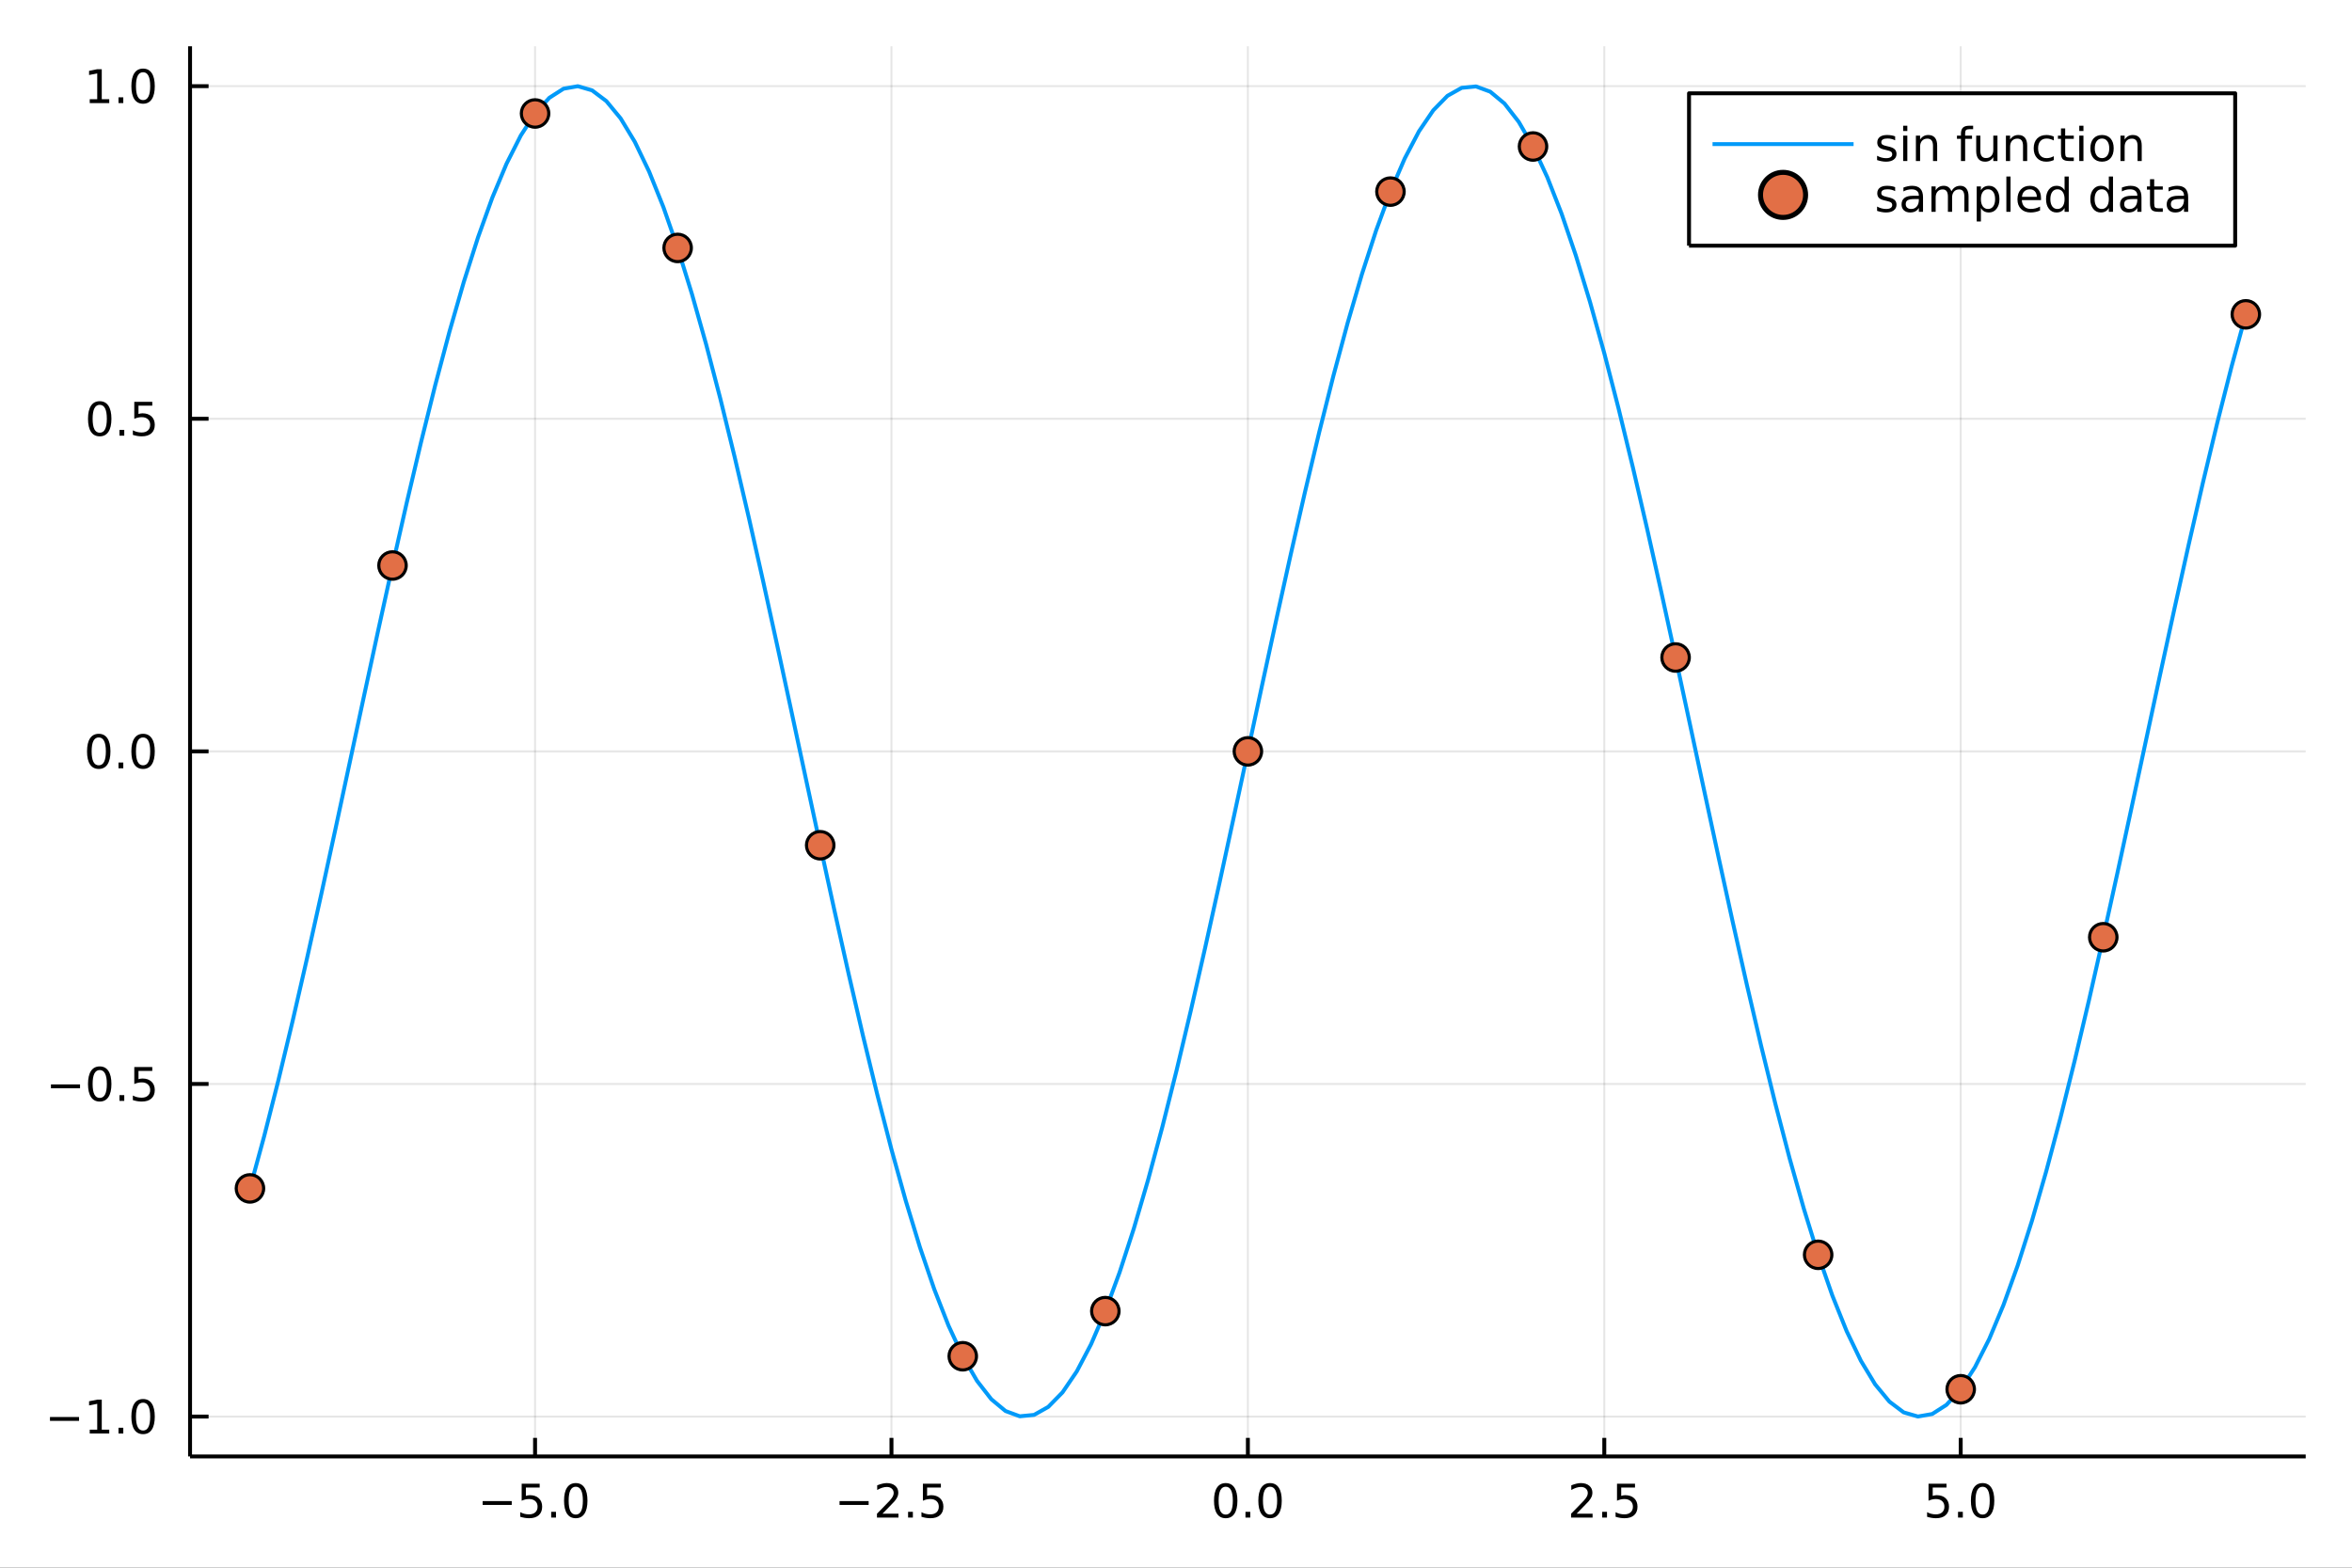 <?xml version="1.0" encoding="utf-8"?>
<svg xmlns="http://www.w3.org/2000/svg" xmlns:xlink="http://www.w3.org/1999/xlink" width="600" height="400" viewBox="0 0 2400 1600">
<rect x="0" y="0" width="2400" height="1600" fill="#333333" stroke="none"/>
<defs>
  <clipPath id="clip680">
    <rect x="0" y="0" width="2400" height="1600"/>
  </clipPath>
</defs>
<path clip-path="url(#clip680)" d="
M0 1600 L2400 1600 L2400 0 L0 0  Z
  " fill="#ffffff" fill-rule="evenodd" fill-opacity="1"/>
<defs>
  <clipPath id="clip681">
    <rect x="480" y="0" width="1681" height="1600"/>
  </clipPath>
</defs>
<path clip-path="url(#clip680)" d="
M193.936 1486.45 L2352.76 1486.45 L2352.76 47.244 L193.936 47.244  Z
  " fill="#ffffff" fill-rule="evenodd" fill-opacity="1"/>
<defs>
  <clipPath id="clip682">
    <rect x="193" y="47" width="2160" height="1440"/>
  </clipPath>
</defs>
<polyline clip-path="url(#clip682)" style="stroke:#000000; stroke-linecap:butt; stroke-linejoin:round; stroke-width:2; stroke-opacity:0.1; fill:none" points="
  545.981,1486.45 545.981,47.244 
  "/>
<polyline clip-path="url(#clip682)" style="stroke:#000000; stroke-linecap:butt; stroke-linejoin:round; stroke-width:2; stroke-opacity:0.1; fill:none" points="
  909.663,1486.45 909.663,47.244 
  "/>
<polyline clip-path="url(#clip682)" style="stroke:#000000; stroke-linecap:butt; stroke-linejoin:round; stroke-width:2; stroke-opacity:0.1; fill:none" points="
  1273.35,1486.45 1273.35,47.244 
  "/>
<polyline clip-path="url(#clip682)" style="stroke:#000000; stroke-linecap:butt; stroke-linejoin:round; stroke-width:2; stroke-opacity:0.1; fill:none" points="
  1637.03,1486.45 1637.03,47.244 
  "/>
<polyline clip-path="url(#clip682)" style="stroke:#000000; stroke-linecap:butt; stroke-linejoin:round; stroke-width:2; stroke-opacity:0.1; fill:none" points="
  2000.71,1486.45 2000.71,47.244 
  "/>
<polyline clip-path="url(#clip680)" style="stroke:#000000; stroke-linecap:butt; stroke-linejoin:round; stroke-width:4; stroke-opacity:1; fill:none" points="
  193.936,1486.45 2352.76,1486.45 
  "/>
<polyline clip-path="url(#clip680)" style="stroke:#000000; stroke-linecap:butt; stroke-linejoin:round; stroke-width:4; stroke-opacity:1; fill:none" points="
  545.981,1486.45 545.981,1467.55 
  "/>
<polyline clip-path="url(#clip680)" style="stroke:#000000; stroke-linecap:butt; stroke-linejoin:round; stroke-width:4; stroke-opacity:1; fill:none" points="
  909.663,1486.45 909.663,1467.55 
  "/>
<polyline clip-path="url(#clip680)" style="stroke:#000000; stroke-linecap:butt; stroke-linejoin:round; stroke-width:4; stroke-opacity:1; fill:none" points="
  1273.35,1486.45 1273.35,1467.55 
  "/>
<polyline clip-path="url(#clip680)" style="stroke:#000000; stroke-linecap:butt; stroke-linejoin:round; stroke-width:4; stroke-opacity:1; fill:none" points="
  1637.03,1486.45 1637.03,1467.55 
  "/>
<polyline clip-path="url(#clip680)" style="stroke:#000000; stroke-linecap:butt; stroke-linejoin:round; stroke-width:4; stroke-opacity:1; fill:none" points="
  2000.71,1486.45 2000.71,1467.55 
  "/>
<path clip-path="url(#clip680)" d="M492.509 1532.02 L522.185 1532.02 L522.185 1535.95 L492.509 1535.95 L492.509 1532.02 Z" fill="#000000" fill-rule="evenodd" fill-opacity="1" /><path clip-path="url(#clip680)" d="M532.323 1514.29 L550.68 1514.29 L550.68 1518.22 L536.606 1518.22 L536.606 1526.7 Q537.624 1526.35 538.643 1526.19 Q539.661 1526 540.68 1526 Q546.467 1526 549.846 1529.17 Q553.226 1532.34 553.226 1537.76 Q553.226 1543.34 549.754 1546.44 Q546.282 1549.52 539.962 1549.52 Q537.786 1549.52 535.518 1549.15 Q533.272 1548.78 530.865 1548.04 L530.865 1543.34 Q532.948 1544.47 535.171 1545.03 Q537.393 1545.58 539.87 1545.58 Q543.874 1545.58 546.212 1543.48 Q548.55 1541.37 548.55 1537.76 Q548.55 1534.15 546.212 1532.04 Q543.874 1529.94 539.87 1529.94 Q537.995 1529.94 536.12 1530.35 Q534.268 1530.77 532.323 1531.65 L532.323 1514.29 Z" fill="#000000" fill-rule="evenodd" fill-opacity="1" /><path clip-path="url(#clip680)" d="M562.439 1542.97 L567.323 1542.97 L567.323 1548.85 L562.439 1548.85 L562.439 1542.97 Z" fill="#000000" fill-rule="evenodd" fill-opacity="1" /><path clip-path="url(#clip680)" d="M587.508 1517.37 Q583.897 1517.37 582.069 1520.93 Q580.263 1524.47 580.263 1531.6 Q580.263 1538.71 582.069 1542.27 Q583.897 1545.82 587.508 1545.82 Q591.143 1545.82 592.948 1542.27 Q594.777 1538.71 594.777 1531.6 Q594.777 1524.47 592.948 1520.93 Q591.143 1517.37 587.508 1517.37 M587.508 1513.66 Q593.318 1513.66 596.374 1518.27 Q599.453 1522.85 599.453 1531.6 Q599.453 1540.33 596.374 1544.94 Q593.318 1549.52 587.508 1549.52 Q581.698 1549.52 578.619 1544.94 Q575.564 1540.33 575.564 1531.6 Q575.564 1522.85 578.619 1518.27 Q581.698 1513.66 587.508 1513.66 Z" fill="#000000" fill-rule="evenodd" fill-opacity="1" /><path clip-path="url(#clip680)" d="M856.689 1532.02 L886.365 1532.02 L886.365 1535.95 L856.689 1535.95 L856.689 1532.02 Z" fill="#000000" fill-rule="evenodd" fill-opacity="1" /><path clip-path="url(#clip680)" d="M900.485 1544.91 L916.805 1544.91 L916.805 1548.85 L894.86 1548.85 L894.86 1544.91 Q897.522 1542.16 902.106 1537.53 Q906.712 1532.88 907.893 1531.53 Q910.138 1529.01 911.018 1527.27 Q911.92 1525.51 911.92 1523.82 Q911.92 1521.07 909.976 1519.33 Q908.055 1517.6 904.953 1517.6 Q902.754 1517.6 900.3 1518.36 Q897.869 1519.13 895.092 1520.68 L895.092 1515.95 Q897.916 1514.82 900.369 1514.24 Q902.823 1513.66 904.86 1513.66 Q910.23 1513.66 913.425 1516.35 Q916.619 1519.03 916.619 1523.52 Q916.619 1525.65 915.809 1527.57 Q915.022 1529.47 912.916 1532.07 Q912.337 1532.74 909.235 1535.95 Q906.133 1539.15 900.485 1544.91 Z" fill="#000000" fill-rule="evenodd" fill-opacity="1" /><path clip-path="url(#clip680)" d="M926.619 1542.97 L931.504 1542.97 L931.504 1548.85 L926.619 1548.85 L926.619 1542.97 Z" fill="#000000" fill-rule="evenodd" fill-opacity="1" /><path clip-path="url(#clip680)" d="M941.735 1514.29 L960.091 1514.29 L960.091 1518.22 L946.017 1518.22 L946.017 1526.7 Q947.036 1526.35 948.054 1526.19 Q949.073 1526 950.091 1526 Q955.878 1526 959.258 1529.17 Q962.638 1532.34 962.638 1537.76 Q962.638 1543.34 959.165 1546.44 Q955.693 1549.52 949.374 1549.52 Q947.198 1549.52 944.929 1549.15 Q942.684 1548.78 940.277 1548.04 L940.277 1543.34 Q942.36 1544.47 944.582 1545.03 Q946.804 1545.58 949.281 1545.58 Q953.286 1545.58 955.624 1543.48 Q957.962 1541.37 957.962 1537.76 Q957.962 1534.15 955.624 1532.04 Q953.286 1529.94 949.281 1529.94 Q947.406 1529.94 945.531 1530.35 Q943.679 1530.77 941.735 1531.65 L941.735 1514.29 Z" fill="#000000" fill-rule="evenodd" fill-opacity="1" /><path clip-path="url(#clip680)" d="M1250.73 1517.37 Q1247.12 1517.37 1245.29 1520.93 Q1243.49 1524.47 1243.49 1531.6 Q1243.49 1538.71 1245.29 1542.27 Q1247.12 1545.82 1250.73 1545.82 Q1254.36 1545.82 1256.17 1542.27 Q1258 1538.71 1258 1531.6 Q1258 1524.47 1256.17 1520.93 Q1254.36 1517.37 1250.73 1517.37 M1250.73 1513.66 Q1256.54 1513.66 1259.6 1518.27 Q1262.67 1522.85 1262.67 1531.6 Q1262.67 1540.33 1259.6 1544.94 Q1256.54 1549.52 1250.73 1549.52 Q1244.92 1549.52 1241.84 1544.94 Q1238.79 1540.33 1238.79 1531.6 Q1238.79 1522.85 1241.84 1518.27 Q1244.92 1513.66 1250.73 1513.66 Z" fill="#000000" fill-rule="evenodd" fill-opacity="1" /><path clip-path="url(#clip680)" d="M1270.89 1542.97 L1275.78 1542.97 L1275.78 1548.85 L1270.89 1548.85 L1270.89 1542.97 Z" fill="#000000" fill-rule="evenodd" fill-opacity="1" /><path clip-path="url(#clip680)" d="M1295.96 1517.37 Q1292.35 1517.37 1290.52 1520.93 Q1288.72 1524.47 1288.72 1531.6 Q1288.72 1538.71 1290.52 1542.27 Q1292.35 1545.82 1295.96 1545.82 Q1299.6 1545.82 1301.4 1542.27 Q1303.23 1538.71 1303.23 1531.6 Q1303.23 1524.47 1301.4 1520.93 Q1299.6 1517.37 1295.96 1517.37 M1295.96 1513.66 Q1301.77 1513.66 1304.83 1518.27 Q1307.91 1522.85 1307.91 1531.6 Q1307.91 1540.33 1304.83 1544.94 Q1301.77 1549.52 1295.96 1549.52 Q1290.15 1549.52 1287.07 1544.94 Q1284.02 1540.33 1284.02 1531.6 Q1284.02 1522.85 1287.07 1518.27 Q1290.15 1513.66 1295.96 1513.66 Z" fill="#000000" fill-rule="evenodd" fill-opacity="1" /><path clip-path="url(#clip680)" d="M1608.76 1544.91 L1625.08 1544.91 L1625.08 1548.85 L1603.14 1548.85 L1603.14 1544.91 Q1605.8 1542.16 1610.39 1537.53 Q1614.99 1532.88 1616.17 1531.53 Q1618.42 1529.01 1619.3 1527.27 Q1620.2 1525.51 1620.2 1523.82 Q1620.2 1521.07 1618.26 1519.33 Q1616.33 1517.6 1613.23 1517.6 Q1611.03 1517.6 1608.58 1518.36 Q1606.15 1519.13 1603.37 1520.68 L1603.37 1515.95 Q1606.2 1514.82 1608.65 1514.24 Q1611.1 1513.66 1613.14 1513.66 Q1618.51 1513.66 1621.7 1516.35 Q1624.9 1519.03 1624.9 1523.52 Q1624.9 1525.65 1624.09 1527.57 Q1623.3 1529.47 1621.2 1532.07 Q1620.62 1532.74 1617.51 1535.95 Q1614.41 1539.15 1608.76 1544.91 Z" fill="#000000" fill-rule="evenodd" fill-opacity="1" /><path clip-path="url(#clip680)" d="M1634.9 1542.97 L1639.78 1542.97 L1639.78 1548.85 L1634.9 1548.85 L1634.9 1542.97 Z" fill="#000000" fill-rule="evenodd" fill-opacity="1" /><path clip-path="url(#clip680)" d="M1650.01 1514.29 L1668.37 1514.29 L1668.37 1518.22 L1654.3 1518.22 L1654.3 1526.7 Q1655.32 1526.35 1656.33 1526.19 Q1657.35 1526 1658.37 1526 Q1664.16 1526 1667.54 1529.17 Q1670.92 1532.34 1670.92 1537.76 Q1670.92 1543.34 1667.45 1546.44 Q1663.97 1549.52 1657.65 1549.52 Q1655.48 1549.52 1653.21 1549.15 Q1650.96 1548.78 1648.56 1548.04 L1648.56 1543.34 Q1650.64 1544.47 1652.86 1545.03 Q1655.08 1545.58 1657.56 1545.58 Q1661.57 1545.58 1663.9 1543.48 Q1666.24 1541.37 1666.24 1537.76 Q1666.24 1534.15 1663.9 1532.04 Q1661.57 1529.94 1657.56 1529.94 Q1655.69 1529.94 1653.81 1530.35 Q1651.96 1530.77 1650.01 1531.65 L1650.01 1514.29 Z" fill="#000000" fill-rule="evenodd" fill-opacity="1" /><path clip-path="url(#clip680)" d="M1967.88 1514.29 L1986.23 1514.29 L1986.23 1518.22 L1972.16 1518.22 L1972.16 1526.7 Q1973.18 1526.35 1974.2 1526.19 Q1975.21 1526 1976.23 1526 Q1982.02 1526 1985.4 1529.17 Q1988.78 1532.34 1988.78 1537.76 Q1988.78 1543.34 1985.31 1546.44 Q1981.83 1549.52 1975.51 1549.52 Q1973.34 1549.52 1971.07 1549.15 Q1968.82 1548.78 1966.42 1548.04 L1966.42 1543.34 Q1968.5 1544.47 1970.72 1545.03 Q1972.95 1545.58 1975.42 1545.58 Q1979.43 1545.58 1981.76 1543.48 Q1984.1 1541.37 1984.1 1537.76 Q1984.1 1534.15 1981.76 1532.04 Q1979.43 1529.94 1975.42 1529.94 Q1973.55 1529.94 1971.67 1530.35 Q1969.82 1530.77 1967.88 1531.65 L1967.88 1514.29 Z" fill="#000000" fill-rule="evenodd" fill-opacity="1" /><path clip-path="url(#clip680)" d="M1997.99 1542.97 L2002.88 1542.97 L2002.88 1548.85 L1997.99 1548.85 L1997.99 1542.97 Z" fill="#000000" fill-rule="evenodd" fill-opacity="1" /><path clip-path="url(#clip680)" d="M2023.06 1517.37 Q2019.45 1517.37 2017.62 1520.93 Q2015.82 1524.47 2015.82 1531.6 Q2015.82 1538.71 2017.62 1542.27 Q2019.45 1545.82 2023.06 1545.82 Q2026.69 1545.82 2028.5 1542.27 Q2030.33 1538.71 2030.33 1531.6 Q2030.33 1524.47 2028.5 1520.93 Q2026.69 1517.37 2023.06 1517.37 M2023.06 1513.66 Q2028.87 1513.66 2031.93 1518.27 Q2035 1522.85 2035 1531.6 Q2035 1540.33 2031.93 1544.94 Q2028.87 1549.52 2023.06 1549.52 Q2017.25 1549.52 2014.17 1544.94 Q2011.12 1540.33 2011.12 1531.6 Q2011.12 1522.85 2014.17 1518.27 Q2017.25 1513.66 2023.06 1513.66 Z" fill="#000000" fill-rule="evenodd" fill-opacity="1" /><polyline clip-path="url(#clip682)" style="stroke:#000000; stroke-linecap:butt; stroke-linejoin:round; stroke-width:2; stroke-opacity:0.1; fill:none" points="
  193.936,1445.77 2352.76,1445.77 
  "/>
<polyline clip-path="url(#clip682)" style="stroke:#000000; stroke-linecap:butt; stroke-linejoin:round; stroke-width:2; stroke-opacity:0.1; fill:none" points="
  193.936,1106.31 2352.76,1106.31 
  "/>
<polyline clip-path="url(#clip682)" style="stroke:#000000; stroke-linecap:butt; stroke-linejoin:round; stroke-width:2; stroke-opacity:0.1; fill:none" points="
  193.936,766.846 2352.76,766.846 
  "/>
<polyline clip-path="url(#clip682)" style="stroke:#000000; stroke-linecap:butt; stroke-linejoin:round; stroke-width:2; stroke-opacity:0.1; fill:none" points="
  193.936,427.385 2352.76,427.385 
  "/>
<polyline clip-path="url(#clip682)" style="stroke:#000000; stroke-linecap:butt; stroke-linejoin:round; stroke-width:2; stroke-opacity:0.1; fill:none" points="
  193.936,87.924 2352.76,87.924 
  "/>
<polyline clip-path="url(#clip680)" style="stroke:#000000; stroke-linecap:butt; stroke-linejoin:round; stroke-width:4; stroke-opacity:1; fill:none" points="
  193.936,1486.45 193.936,47.244 
  "/>
<polyline clip-path="url(#clip680)" style="stroke:#000000; stroke-linecap:butt; stroke-linejoin:round; stroke-width:4; stroke-opacity:1; fill:none" points="
  193.936,1445.77 212.834,1445.77 
  "/>
<polyline clip-path="url(#clip680)" style="stroke:#000000; stroke-linecap:butt; stroke-linejoin:round; stroke-width:4; stroke-opacity:1; fill:none" points="
  193.936,1106.31 212.834,1106.31 
  "/>
<polyline clip-path="url(#clip680)" style="stroke:#000000; stroke-linecap:butt; stroke-linejoin:round; stroke-width:4; stroke-opacity:1; fill:none" points="
  193.936,766.846 212.834,766.846 
  "/>
<polyline clip-path="url(#clip680)" style="stroke:#000000; stroke-linecap:butt; stroke-linejoin:round; stroke-width:4; stroke-opacity:1; fill:none" points="
  193.936,427.385 212.834,427.385 
  "/>
<polyline clip-path="url(#clip680)" style="stroke:#000000; stroke-linecap:butt; stroke-linejoin:round; stroke-width:4; stroke-opacity:1; fill:none" points="
  193.936,87.924 212.834,87.924 
  "/>
<path clip-path="url(#clip680)" d="M50.992 1446.22 L80.668 1446.22 L80.668 1450.15 L50.992 1450.15 L50.992 1446.22 Z" fill="#000000" fill-rule="evenodd" fill-opacity="1" /><path clip-path="url(#clip680)" d="M91.571 1459.11 L99.21 1459.11 L99.21 1432.75 L90.899 1434.41 L90.899 1430.15 L99.163 1428.49 L103.839 1428.49 L103.839 1459.11 L111.478 1459.11 L111.478 1463.05 L91.571 1463.05 L91.571 1459.11 Z" fill="#000000" fill-rule="evenodd" fill-opacity="1" /><path clip-path="url(#clip680)" d="M120.922 1457.17 L125.807 1457.17 L125.807 1463.05 L120.922 1463.05 L120.922 1457.17 Z" fill="#000000" fill-rule="evenodd" fill-opacity="1" /><path clip-path="url(#clip680)" d="M145.992 1431.57 Q142.381 1431.57 140.552 1435.13 Q138.746 1438.67 138.746 1445.8 Q138.746 1452.91 140.552 1456.47 Q142.381 1460.02 145.992 1460.02 Q149.626 1460.02 151.431 1456.47 Q153.26 1452.91 153.26 1445.8 Q153.26 1438.67 151.431 1435.13 Q149.626 1431.57 145.992 1431.57 M145.992 1427.86 Q151.802 1427.86 154.857 1432.47 Q157.936 1437.05 157.936 1445.8 Q157.936 1454.53 154.857 1459.14 Q151.802 1463.72 145.992 1463.72 Q140.181 1463.72 137.103 1459.14 Q134.047 1454.53 134.047 1445.8 Q134.047 1437.05 137.103 1432.47 Q140.181 1427.86 145.992 1427.86 Z" fill="#000000" fill-rule="evenodd" fill-opacity="1" /><path clip-path="url(#clip680)" d="M51.987 1106.76 L81.663 1106.76 L81.663 1110.69 L51.987 1110.69 L51.987 1106.76 Z" fill="#000000" fill-rule="evenodd" fill-opacity="1" /><path clip-path="url(#clip680)" d="M101.756 1092.11 Q98.145 1092.11 96.316 1095.67 Q94.51 1099.21 94.51 1106.34 Q94.51 1113.45 96.316 1117.01 Q98.145 1120.55 101.756 1120.55 Q105.39 1120.55 107.196 1117.01 Q109.024 1113.45 109.024 1106.34 Q109.024 1099.21 107.196 1095.67 Q105.39 1092.11 101.756 1092.11 M101.756 1088.4 Q107.566 1088.4 110.621 1093.01 Q113.7 1097.59 113.7 1106.34 Q113.7 1115.07 110.621 1119.67 Q107.566 1124.26 101.756 1124.26 Q95.946 1124.26 92.867 1119.67 Q89.811 1115.07 89.811 1106.34 Q89.811 1097.59 92.867 1093.01 Q95.946 1088.4 101.756 1088.4 Z" fill="#000000" fill-rule="evenodd" fill-opacity="1" /><path clip-path="url(#clip680)" d="M121.918 1117.71 L126.802 1117.71 L126.802 1123.59 L121.918 1123.59 L121.918 1117.71 Z" fill="#000000" fill-rule="evenodd" fill-opacity="1" /><path clip-path="url(#clip680)" d="M137.033 1089.03 L155.39 1089.03 L155.39 1092.96 L141.316 1092.96 L141.316 1101.43 Q142.334 1101.09 143.353 1100.92 Q144.371 1100.74 145.39 1100.74 Q151.177 1100.74 154.556 1103.91 Q157.936 1107.08 157.936 1112.5 Q157.936 1118.08 154.464 1121.18 Q150.992 1124.26 144.672 1124.26 Q142.496 1124.26 140.228 1123.89 Q137.982 1123.52 135.575 1122.78 L135.575 1118.08 Q137.658 1119.21 139.881 1119.77 Q142.103 1120.32 144.58 1120.32 Q148.584 1120.32 150.922 1118.22 Q153.26 1116.11 153.26 1112.5 Q153.26 1108.89 150.922 1106.78 Q148.584 1104.67 144.58 1104.67 Q142.705 1104.67 140.83 1105.09 Q138.978 1105.51 137.033 1106.39 L137.033 1089.03 Z" fill="#000000" fill-rule="evenodd" fill-opacity="1" /><path clip-path="url(#clip680)" d="M100.76 752.645 Q97.149 752.645 95.321 756.209 Q93.515 759.751 93.515 766.881 Q93.515 773.987 95.321 777.552 Q97.149 781.094 100.76 781.094 Q104.395 781.094 106.2 777.552 Q108.029 773.987 108.029 766.881 Q108.029 759.751 106.2 756.209 Q104.395 752.645 100.76 752.645 M100.76 748.941 Q106.571 748.941 109.626 753.547 Q112.705 758.131 112.705 766.881 Q112.705 775.608 109.626 780.214 Q106.571 784.797 100.76 784.797 Q94.95 784.797 91.871 780.214 Q88.816 775.608 88.816 766.881 Q88.816 758.131 91.871 753.547 Q94.95 748.941 100.76 748.941 Z" fill="#000000" fill-rule="evenodd" fill-opacity="1" /><path clip-path="url(#clip680)" d="M120.922 778.246 L125.807 778.246 L125.807 784.126 L120.922 784.126 L120.922 778.246 Z" fill="#000000" fill-rule="evenodd" fill-opacity="1" /><path clip-path="url(#clip680)" d="M145.992 752.645 Q142.381 752.645 140.552 756.209 Q138.746 759.751 138.746 766.881 Q138.746 773.987 140.552 777.552 Q142.381 781.094 145.992 781.094 Q149.626 781.094 151.431 777.552 Q153.26 773.987 153.26 766.881 Q153.26 759.751 151.431 756.209 Q149.626 752.645 145.992 752.645 M145.992 748.941 Q151.802 748.941 154.857 753.547 Q157.936 758.131 157.936 766.881 Q157.936 775.608 154.857 780.214 Q151.802 784.797 145.992 784.797 Q140.181 784.797 137.103 780.214 Q134.047 775.608 134.047 766.881 Q134.047 758.131 137.103 753.547 Q140.181 748.941 145.992 748.941 Z" fill="#000000" fill-rule="evenodd" fill-opacity="1" /><path clip-path="url(#clip680)" d="M101.756 413.184 Q98.145 413.184 96.316 416.749 Q94.51 420.29 94.51 427.42 Q94.51 434.526 96.316 438.091 Q98.145 441.633 101.756 441.633 Q105.39 441.633 107.196 438.091 Q109.024 434.526 109.024 427.42 Q109.024 420.29 107.196 416.749 Q105.39 413.184 101.756 413.184 M101.756 409.48 Q107.566 409.48 110.621 414.087 Q113.7 418.67 113.7 427.42 Q113.7 436.147 110.621 440.753 Q107.566 445.336 101.756 445.336 Q95.946 445.336 92.867 440.753 Q89.811 436.147 89.811 427.42 Q89.811 418.67 92.867 414.087 Q95.946 409.48 101.756 409.48 Z" fill="#000000" fill-rule="evenodd" fill-opacity="1" /><path clip-path="url(#clip680)" d="M121.918 438.785 L126.802 438.785 L126.802 444.665 L121.918 444.665 L121.918 438.785 Z" fill="#000000" fill-rule="evenodd" fill-opacity="1" /><path clip-path="url(#clip680)" d="M137.033 410.105 L155.39 410.105 L155.39 414.04 L141.316 414.04 L141.316 422.512 Q142.334 422.165 143.353 422.003 Q144.371 421.818 145.39 421.818 Q151.177 421.818 154.556 424.989 Q157.936 428.161 157.936 433.577 Q157.936 439.156 154.464 442.258 Q150.992 445.336 144.672 445.336 Q142.496 445.336 140.228 444.966 Q137.982 444.596 135.575 443.855 L135.575 439.156 Q137.658 440.29 139.881 440.846 Q142.103 441.401 144.58 441.401 Q148.584 441.401 150.922 439.295 Q153.26 437.188 153.26 433.577 Q153.26 429.966 150.922 427.86 Q148.584 425.753 144.58 425.753 Q142.705 425.753 140.83 426.17 Q138.978 426.586 137.033 427.466 L137.033 410.105 Z" fill="#000000" fill-rule="evenodd" fill-opacity="1" /><path clip-path="url(#clip680)" d="M91.571 101.269 L99.21 101.269 L99.21 74.903 L90.899 76.57 L90.899 72.311 L99.163 70.644 L103.839 70.644 L103.839 101.269 L111.478 101.269 L111.478 105.204 L91.571 105.204 L91.571 101.269 Z" fill="#000000" fill-rule="evenodd" fill-opacity="1" /><path clip-path="url(#clip680)" d="M120.922 99.325 L125.807 99.325 L125.807 105.204 L120.922 105.204 L120.922 99.325 Z" fill="#000000" fill-rule="evenodd" fill-opacity="1" /><path clip-path="url(#clip680)" d="M145.992 73.723 Q142.381 73.723 140.552 77.288 Q138.746 80.829 138.746 87.959 Q138.746 95.065 140.552 98.63 Q142.381 102.172 145.992 102.172 Q149.626 102.172 151.431 98.63 Q153.26 95.065 153.26 87.959 Q153.26 80.829 151.431 77.288 Q149.626 73.723 145.992 73.723 M145.992 70.019 Q151.802 70.019 154.857 74.626 Q157.936 79.209 157.936 87.959 Q157.936 96.686 154.857 101.292 Q151.802 105.875 145.992 105.875 Q140.181 105.875 137.103 101.292 Q134.047 96.686 134.047 87.959 Q134.047 79.209 137.103 74.626 Q140.181 70.019 145.992 70.019 Z" fill="#000000" fill-rule="evenodd" fill-opacity="1" /><polyline clip-path="url(#clip682)" style="stroke:#009af9; stroke-linecap:butt; stroke-linejoin:round; stroke-width:4; stroke-opacity:1; fill:none" points="
  255.035,1212.89 269.582,1159.56 284.129,1102.31 298.677,1041.71 313.224,978.358 327.771,912.896 342.318,845.974 356.866,778.261 371.413,710.435 385.96,643.172 
  400.508,577.145 415.055,513.013 429.602,451.417 444.15,392.974 458.697,338.265 473.244,287.839 487.792,242.199 502.339,201.801 516.886,167.049 531.433,138.29 
  545.981,115.811 560.528,99.838 575.075,90.528 589.623,87.976 604.17,92.207 618.717,103.179 633.265,120.783 647.812,144.841 662.359,175.114 676.906,211.3 
  691.454,253.036 706.001,299.907 720.548,351.442 735.096,407.129 749.643,466.409 764.19,528.692 778.738,593.354 793.285,659.749 807.832,727.215 822.38,795.076 
  836.927,862.655 851.474,929.278 866.021,994.277 880.569,1057 895.116,1116.83 909.663,1173.16 924.211,1225.43 938.758,1273.12 953.305,1315.75 967.853,1352.9 
  982.4,1384.19 996.947,1409.31 1011.49,1428.01 1026.04,1440.11 1040.59,1445.48 1055.14,1444.07 1069.68,1435.89 1084.23,1421.03 1098.78,1399.63 1113.33,1371.91 
  1127.87,1338.14 1142.42,1298.66 1156.97,1253.87 1171.51,1204.22 1186.06,1150.19 1200.61,1092.34 1215.16,1031.23 1229.7,967.481 1244.25,901.727 1258.8,834.625 
  1273.35,766.846 1287.89,699.067 1302.44,631.965 1316.99,566.211 1331.54,502.461 1346.08,441.354 1360.63,383.498 1375.18,329.473 1389.72,279.817 1404.27,235.028 
  1418.82,195.553 1433.37,161.786 1447.91,134.064 1462.46,112.665 1477.01,97.803 1491.56,89.625 1506.1,88.214 1520.65,93.583 1535.2,105.68 1549.74,124.382 
  1564.29,149.504 1578.84,180.794 1593.39,217.94 1607.93,260.57 1622.48,308.259 1637.03,360.53 1651.58,416.861 1666.12,476.688 1680.67,539.415 1695.22,604.414 
  1709.77,671.037 1724.31,738.616 1738.86,806.477 1753.41,873.943 1767.95,940.338 1782.5,1005 1797.05,1067.28 1811.6,1126.56 1826.14,1182.25 1840.69,1233.79 
  1855.24,1280.66 1869.79,1322.39 1884.33,1358.58 1898.88,1388.85 1913.43,1412.91 1927.97,1430.51 1942.52,1441.48 1957.07,1445.72 1971.62,1443.16 1986.16,1433.85 
  2000.71,1417.88 2015.26,1395.4 2029.81,1366.64 2044.35,1331.89 2058.9,1291.49 2073.45,1245.85 2087.99,1195.43 2102.54,1140.72 2117.09,1082.27 2131.64,1020.68 
  2146.18,956.547 2160.73,890.52 2175.28,823.257 2189.83,755.431 2204.37,687.718 2218.92,620.796 2233.47,555.334 2248.02,491.985 2262.56,431.382 2277.11,374.131 
  2291.66,320.803 
  "/>
<circle clip-path="url(#clip682)" cx="255.035" cy="1212.89" r="14" fill="#e26f46" fill-rule="evenodd" fill-opacity="1" stroke="#000000" stroke-opacity="1" stroke-width="3.2"/>
<circle clip-path="url(#clip682)" cx="400.508" cy="577.145" r="14" fill="#e26f46" fill-rule="evenodd" fill-opacity="1" stroke="#000000" stroke-opacity="1" stroke-width="3.2"/>
<circle clip-path="url(#clip682)" cx="545.981" cy="115.811" r="14" fill="#e26f46" fill-rule="evenodd" fill-opacity="1" stroke="#000000" stroke-opacity="1" stroke-width="3.2"/>
<circle clip-path="url(#clip682)" cx="691.454" cy="253.036" r="14" fill="#e26f46" fill-rule="evenodd" fill-opacity="1" stroke="#000000" stroke-opacity="1" stroke-width="3.2"/>
<circle clip-path="url(#clip682)" cx="836.927" cy="862.655" r="14" fill="#e26f46" fill-rule="evenodd" fill-opacity="1" stroke="#000000" stroke-opacity="1" stroke-width="3.2"/>
<circle clip-path="url(#clip682)" cx="982.4" cy="1384.19" r="14" fill="#e26f46" fill-rule="evenodd" fill-opacity="1" stroke="#000000" stroke-opacity="1" stroke-width="3.2"/>
<circle clip-path="url(#clip682)" cx="1127.87" cy="1338.14" r="14" fill="#e26f46" fill-rule="evenodd" fill-opacity="1" stroke="#000000" stroke-opacity="1" stroke-width="3.2"/>
<circle clip-path="url(#clip682)" cx="1273.35" cy="766.846" r="14" fill="#e26f46" fill-rule="evenodd" fill-opacity="1" stroke="#000000" stroke-opacity="1" stroke-width="3.2"/>
<circle clip-path="url(#clip682)" cx="1418.82" cy="195.553" r="14" fill="#e26f46" fill-rule="evenodd" fill-opacity="1" stroke="#000000" stroke-opacity="1" stroke-width="3.2"/>
<circle clip-path="url(#clip682)" cx="1564.29" cy="149.504" r="14" fill="#e26f46" fill-rule="evenodd" fill-opacity="1" stroke="#000000" stroke-opacity="1" stroke-width="3.2"/>
<circle clip-path="url(#clip682)" cx="1709.77" cy="671.037" r="14" fill="#e26f46" fill-rule="evenodd" fill-opacity="1" stroke="#000000" stroke-opacity="1" stroke-width="3.2"/>
<circle clip-path="url(#clip682)" cx="1855.24" cy="1280.66" r="14" fill="#e26f46" fill-rule="evenodd" fill-opacity="1" stroke="#000000" stroke-opacity="1" stroke-width="3.2"/>
<circle clip-path="url(#clip682)" cx="2000.71" cy="1417.88" r="14" fill="#e26f46" fill-rule="evenodd" fill-opacity="1" stroke="#000000" stroke-opacity="1" stroke-width="3.2"/>
<circle clip-path="url(#clip682)" cx="2146.18" cy="956.547" r="14" fill="#e26f46" fill-rule="evenodd" fill-opacity="1" stroke="#000000" stroke-opacity="1" stroke-width="3.2"/>
<circle clip-path="url(#clip682)" cx="2291.66" cy="320.803" r="14" fill="#e26f46" fill-rule="evenodd" fill-opacity="1" stroke="#000000" stroke-opacity="1" stroke-width="3.2"/>
<path clip-path="url(#clip680)" d="
M1723.5 250.738 L2280.8 250.738 L2280.8 95.218 L1723.5 95.218  Z
  " fill="#ffffff" fill-rule="evenodd" fill-opacity="1"/>
<polyline clip-path="url(#clip680)" style="stroke:#000000; stroke-linecap:butt; stroke-linejoin:round; stroke-width:4; stroke-opacity:1; fill:none" points="
  1723.5,250.738 2280.8,250.738 2280.8,95.218 1723.5,95.218 1723.5,250.738 
  "/>
<polyline clip-path="url(#clip680)" style="stroke:#009af9; stroke-linecap:butt; stroke-linejoin:round; stroke-width:4; stroke-opacity:1; fill:none" points="
  1747.48,147.058 1891.41,147.058 
  "/>
<path clip-path="url(#clip680)" d="M1933.82 139.176 L1933.82 143.203 Q1932.01 142.277 1930.07 141.815 Q1928.12 141.352 1926.04 141.352 Q1922.87 141.352 1921.27 142.324 Q1919.7 143.296 1919.7 145.24 Q1919.7 146.722 1920.83 147.578 Q1921.97 148.412 1925.39 149.176 L1926.85 149.5 Q1931.39 150.472 1933.29 152.254 Q1935.21 154.014 1935.21 157.185 Q1935.21 160.796 1932.34 162.902 Q1929.49 165.009 1924.49 165.009 Q1922.41 165.009 1920.14 164.592 Q1917.89 164.199 1915.39 163.388 L1915.39 158.99 Q1917.75 160.217 1920.05 160.842 Q1922.34 161.444 1924.58 161.444 Q1927.59 161.444 1929.21 160.426 Q1930.83 159.384 1930.83 157.509 Q1930.83 155.773 1929.65 154.847 Q1928.49 153.921 1924.54 153.064 L1923.05 152.717 Q1919.1 151.884 1917.34 150.171 Q1915.58 148.435 1915.58 145.426 Q1915.58 141.768 1918.17 139.778 Q1920.76 137.787 1925.53 137.787 Q1927.89 137.787 1929.98 138.134 Q1932.06 138.481 1933.82 139.176 Z" fill="#000000" fill-rule="evenodd" fill-opacity="1" /><path clip-path="url(#clip680)" d="M1941.99 138.412 L1946.25 138.412 L1946.25 164.338 L1941.99 164.338 L1941.99 138.412 M1941.99 128.319 L1946.25 128.319 L1946.25 133.713 L1941.99 133.713 L1941.99 128.319 Z" fill="#000000" fill-rule="evenodd" fill-opacity="1" /><path clip-path="url(#clip680)" d="M1976.71 148.689 L1976.71 164.338 L1972.45 164.338 L1972.45 148.828 Q1972.45 145.148 1971.02 143.319 Q1969.58 141.49 1966.71 141.49 Q1963.26 141.49 1961.27 143.69 Q1959.28 145.889 1959.28 149.685 L1959.28 164.338 L1955 164.338 L1955 138.412 L1959.28 138.412 L1959.28 142.44 Q1960.81 140.102 1962.87 138.944 Q1964.95 137.787 1967.66 137.787 Q1972.13 137.787 1974.42 140.565 Q1976.71 143.319 1976.71 148.689 Z" fill="#000000" fill-rule="evenodd" fill-opacity="1" /><path clip-path="url(#clip680)" d="M2013.4 128.319 L2013.4 131.861 L2009.33 131.861 Q2007.04 131.861 2006.13 132.787 Q2005.25 133.713 2005.25 136.12 L2005.25 138.412 L2012.27 138.412 L2012.27 141.722 L2005.25 141.722 L2005.25 164.338 L2000.97 164.338 L2000.97 141.722 L1996.9 141.722 L1996.9 138.412 L2000.97 138.412 L2000.97 136.606 Q2000.97 132.278 2002.98 130.31 Q2005 128.319 2009.37 128.319 L2013.4 128.319 Z" fill="#000000" fill-rule="evenodd" fill-opacity="1" /><path clip-path="url(#clip680)" d="M2016.53 154.106 L2016.53 138.412 L2020.79 138.412 L2020.79 153.944 Q2020.79 157.625 2022.22 159.476 Q2023.66 161.305 2026.53 161.305 Q2029.98 161.305 2031.97 159.106 Q2033.98 156.907 2033.98 153.111 L2033.98 138.412 L2038.24 138.412 L2038.24 164.338 L2033.98 164.338 L2033.98 160.356 Q2032.43 162.717 2030.37 163.875 Q2028.33 165.009 2025.62 165.009 Q2021.16 165.009 2018.84 162.231 Q2016.53 159.453 2016.53 154.106 M2027.24 137.787 L2027.24 137.787 Z" fill="#000000" fill-rule="evenodd" fill-opacity="1" /><path clip-path="url(#clip680)" d="M2068.56 148.689 L2068.56 164.338 L2064.3 164.338 L2064.3 148.828 Q2064.3 145.148 2062.87 143.319 Q2061.43 141.49 2058.56 141.49 Q2055.11 141.49 2053.12 143.69 Q2051.13 145.889 2051.13 149.685 L2051.13 164.338 L2046.85 164.338 L2046.85 138.412 L2051.13 138.412 L2051.13 142.44 Q2052.66 140.102 2054.72 138.944 Q2056.8 137.787 2059.51 137.787 Q2063.98 137.787 2066.27 140.565 Q2068.56 143.319 2068.56 148.689 Z" fill="#000000" fill-rule="evenodd" fill-opacity="1" /><path clip-path="url(#clip680)" d="M2095.72 139.407 L2095.72 143.389 Q2093.91 142.393 2092.08 141.907 Q2090.28 141.398 2088.42 141.398 Q2084.28 141.398 2081.99 144.037 Q2079.7 146.652 2079.7 151.398 Q2079.7 156.143 2081.99 158.782 Q2084.28 161.398 2088.42 161.398 Q2090.28 161.398 2092.08 160.912 Q2093.91 160.402 2095.72 159.407 L2095.72 163.342 Q2093.93 164.176 2092.01 164.592 Q2090.11 165.009 2087.96 165.009 Q2082.1 165.009 2078.66 161.328 Q2075.21 157.648 2075.21 151.398 Q2075.21 145.055 2078.68 141.421 Q2082.17 137.787 2088.24 137.787 Q2090.21 137.787 2092.08 138.203 Q2093.96 138.597 2095.72 139.407 Z" fill="#000000" fill-rule="evenodd" fill-opacity="1" /><path clip-path="url(#clip680)" d="M2107.34 131.051 L2107.34 138.412 L2116.11 138.412 L2116.11 141.722 L2107.34 141.722 L2107.34 155.796 Q2107.34 158.967 2108.19 159.87 Q2109.07 160.773 2111.73 160.773 L2116.11 160.773 L2116.11 164.338 L2111.73 164.338 Q2106.8 164.338 2104.93 162.509 Q2103.05 160.657 2103.05 155.796 L2103.05 141.722 L2099.93 141.722 L2099.93 138.412 L2103.05 138.412 L2103.05 131.051 L2107.34 131.051 Z" fill="#000000" fill-rule="evenodd" fill-opacity="1" /><path clip-path="url(#clip680)" d="M2121.71 138.412 L2125.97 138.412 L2125.97 164.338 L2121.71 164.338 L2121.71 138.412 M2121.71 128.319 L2125.97 128.319 L2125.97 133.713 L2121.71 133.713 L2121.71 128.319 Z" fill="#000000" fill-rule="evenodd" fill-opacity="1" /><path clip-path="url(#clip680)" d="M2144.93 141.398 Q2141.5 141.398 2139.51 144.083 Q2137.52 146.745 2137.52 151.398 Q2137.52 156.051 2139.49 158.736 Q2141.48 161.398 2144.93 161.398 Q2148.33 161.398 2150.32 158.713 Q2152.31 156.027 2152.31 151.398 Q2152.31 146.791 2150.32 144.106 Q2148.33 141.398 2144.93 141.398 M2144.93 137.787 Q2150.48 137.787 2153.66 141.398 Q2156.83 145.009 2156.83 151.398 Q2156.83 157.764 2153.66 161.398 Q2150.48 165.009 2144.93 165.009 Q2139.35 165.009 2136.18 161.398 Q2133.03 157.764 2133.03 151.398 Q2133.03 145.009 2136.18 141.398 Q2139.35 137.787 2144.93 137.787 Z" fill="#000000" fill-rule="evenodd" fill-opacity="1" /><path clip-path="url(#clip680)" d="M2185.44 148.689 L2185.44 164.338 L2181.18 164.338 L2181.18 148.828 Q2181.18 145.148 2179.74 143.319 Q2178.31 141.49 2175.44 141.49 Q2171.99 141.49 2170 143.69 Q2168.01 145.889 2168.01 149.685 L2168.01 164.338 L2163.72 164.338 L2163.72 138.412 L2168.01 138.412 L2168.01 142.44 Q2169.53 140.102 2171.59 138.944 Q2173.68 137.787 2176.39 137.787 Q2180.85 137.787 2183.15 140.565 Q2185.44 143.319 2185.44 148.689 Z" fill="#000000" fill-rule="evenodd" fill-opacity="1" /><circle clip-path="url(#clip680)" cx="1819.45" cy="198.898" r="23" fill="#e26f46" fill-rule="evenodd" fill-opacity="1" stroke="#000000" stroke-opacity="1" stroke-width="5.12"/>
<path clip-path="url(#clip680)" d="M1933.82 191.016 L1933.82 195.043 Q1932.01 194.117 1930.07 193.655 Q1928.12 193.192 1926.04 193.192 Q1922.87 193.192 1921.27 194.164 Q1919.7 195.136 1919.7 197.08 Q1919.7 198.562 1920.83 199.418 Q1921.97 200.252 1925.39 201.016 L1926.85 201.34 Q1931.39 202.312 1933.29 204.094 Q1935.21 205.854 1935.21 209.025 Q1935.21 212.636 1932.34 214.742 Q1929.49 216.849 1924.49 216.849 Q1922.41 216.849 1920.14 216.432 Q1917.89 216.039 1915.39 215.228 L1915.39 210.83 Q1917.75 212.057 1920.05 212.682 Q1922.34 213.284 1924.58 213.284 Q1927.59 213.284 1929.21 212.266 Q1930.83 211.224 1930.83 209.349 Q1930.83 207.613 1929.65 206.687 Q1928.49 205.761 1924.54 204.904 L1923.05 204.557 Q1919.1 203.724 1917.34 202.011 Q1915.58 200.275 1915.58 197.266 Q1915.58 193.608 1918.17 191.618 Q1920.76 189.627 1925.53 189.627 Q1927.89 189.627 1929.98 189.974 Q1932.06 190.321 1933.82 191.016 Z" fill="#000000" fill-rule="evenodd" fill-opacity="1" /><path clip-path="url(#clip680)" d="M1953.77 203.145 Q1948.61 203.145 1946.62 204.326 Q1944.63 205.506 1944.63 208.354 Q1944.63 210.622 1946.11 211.965 Q1947.61 213.284 1950.18 213.284 Q1953.73 213.284 1955.86 210.784 Q1958.01 208.261 1958.01 204.094 L1958.01 203.145 L1953.77 203.145 M1962.27 201.386 L1962.27 216.178 L1958.01 216.178 L1958.01 212.242 Q1956.55 214.603 1954.37 215.738 Q1952.2 216.849 1949.05 216.849 Q1945.07 216.849 1942.71 214.627 Q1940.37 212.381 1940.37 208.631 Q1940.37 204.256 1943.29 202.034 Q1946.23 199.812 1952.04 199.812 L1958.01 199.812 L1958.01 199.395 Q1958.01 196.455 1956.06 194.858 Q1954.14 193.238 1950.65 193.238 Q1948.42 193.238 1946.32 193.77 Q1944.21 194.303 1942.27 195.367 L1942.27 191.432 Q1944.61 190.53 1946.8 190.09 Q1949 189.627 1951.09 189.627 Q1956.71 189.627 1959.49 192.543 Q1962.27 195.46 1962.27 201.386 Z" fill="#000000" fill-rule="evenodd" fill-opacity="1" /><path clip-path="url(#clip680)" d="M1991.23 195.229 Q1992.82 192.358 1995.04 190.993 Q1997.27 189.627 2000.28 189.627 Q2004.33 189.627 2006.53 192.474 Q2008.73 195.298 2008.73 200.529 L2008.73 216.178 L2004.44 216.178 L2004.44 200.668 Q2004.44 196.942 2003.12 195.136 Q2001.8 193.33 1999.1 193.33 Q1995.79 193.33 1993.86 195.53 Q1991.94 197.729 1991.94 201.525 L1991.94 216.178 L1987.66 216.178 L1987.66 200.668 Q1987.66 196.918 1986.34 195.136 Q1985.02 193.33 1982.27 193.33 Q1979 193.33 1977.08 195.553 Q1975.16 197.752 1975.16 201.525 L1975.16 216.178 L1970.88 216.178 L1970.88 190.252 L1975.16 190.252 L1975.16 194.28 Q1976.62 191.895 1978.66 190.761 Q1980.69 189.627 1983.49 189.627 Q1986.32 189.627 1988.29 191.062 Q1990.28 192.497 1991.23 195.229 Z" fill="#000000" fill-rule="evenodd" fill-opacity="1" /><path clip-path="url(#clip680)" d="M2021.34 212.289 L2021.34 226.039 L2017.06 226.039 L2017.06 190.252 L2021.34 190.252 L2021.34 194.187 Q2022.68 191.872 2024.72 190.761 Q2026.78 189.627 2029.63 189.627 Q2034.35 189.627 2037.29 193.377 Q2040.25 197.127 2040.25 203.238 Q2040.25 209.349 2037.29 213.099 Q2034.35 216.849 2029.63 216.849 Q2026.78 216.849 2024.72 215.738 Q2022.68 214.603 2021.34 212.289 M2035.83 203.238 Q2035.83 198.539 2033.89 195.877 Q2031.97 193.192 2028.59 193.192 Q2025.21 193.192 2023.26 195.877 Q2021.34 198.539 2021.34 203.238 Q2021.34 207.937 2023.26 210.622 Q2025.21 213.284 2028.59 213.284 Q2031.97 213.284 2033.89 210.622 Q2035.83 207.937 2035.83 203.238 Z" fill="#000000" fill-rule="evenodd" fill-opacity="1" /><path clip-path="url(#clip680)" d="M2047.31 180.159 L2051.57 180.159 L2051.57 216.178 L2047.31 216.178 L2047.31 180.159 Z" fill="#000000" fill-rule="evenodd" fill-opacity="1" /><path clip-path="url(#clip680)" d="M2082.66 202.15 L2082.66 204.233 L2063.08 204.233 Q2063.35 208.631 2065.72 210.946 Q2068.1 213.238 2072.34 213.238 Q2074.79 213.238 2077.08 212.636 Q2079.4 212.034 2081.66 210.83 L2081.66 214.858 Q2079.37 215.83 2076.97 216.34 Q2074.56 216.849 2072.08 216.849 Q2065.88 216.849 2062.24 213.238 Q2058.63 209.627 2058.63 203.469 Q2058.63 197.104 2062.06 193.377 Q2065.51 189.627 2071.34 189.627 Q2076.57 189.627 2079.6 193.006 Q2082.66 196.363 2082.66 202.15 M2078.4 200.9 Q2078.35 197.405 2076.43 195.321 Q2074.54 193.238 2071.39 193.238 Q2067.82 193.238 2065.67 195.252 Q2063.54 197.266 2063.22 200.923 L2078.4 200.9 Z" fill="#000000" fill-rule="evenodd" fill-opacity="1" /><path clip-path="url(#clip680)" d="M2106.71 194.187 L2106.71 180.159 L2110.97 180.159 L2110.97 216.178 L2106.71 216.178 L2106.71 212.289 Q2105.37 214.603 2103.31 215.738 Q2101.27 216.849 2098.4 216.849 Q2093.7 216.849 2090.74 213.099 Q2087.8 209.349 2087.8 203.238 Q2087.8 197.127 2090.74 193.377 Q2093.7 189.627 2098.4 189.627 Q2101.27 189.627 2103.31 190.761 Q2105.37 191.872 2106.71 194.187 M2092.2 203.238 Q2092.2 207.937 2094.12 210.622 Q2096.06 213.284 2099.44 213.284 Q2102.82 213.284 2104.77 210.622 Q2106.71 207.937 2106.71 203.238 Q2106.71 198.539 2104.77 195.877 Q2102.82 193.192 2099.44 193.192 Q2096.06 193.192 2094.12 195.877 Q2092.2 198.539 2092.2 203.238 Z" fill="#000000" fill-rule="evenodd" fill-opacity="1" /><path clip-path="url(#clip680)" d="M2151.87 194.187 L2151.87 180.159 L2156.13 180.159 L2156.13 216.178 L2151.87 216.178 L2151.87 212.289 Q2150.53 214.603 2148.47 215.738 Q2146.43 216.849 2143.56 216.849 Q2138.86 216.849 2135.9 213.099 Q2132.96 209.349 2132.96 203.238 Q2132.96 197.127 2135.9 193.377 Q2138.86 189.627 2143.56 189.627 Q2146.43 189.627 2148.47 190.761 Q2150.53 191.872 2151.87 194.187 M2137.36 203.238 Q2137.36 207.937 2139.28 210.622 Q2141.22 213.284 2144.6 213.284 Q2147.98 213.284 2149.93 210.622 Q2151.87 207.937 2151.87 203.238 Q2151.87 198.539 2149.93 195.877 Q2147.98 193.192 2144.6 193.192 Q2141.22 193.192 2139.28 195.877 Q2137.36 198.539 2137.36 203.238 Z" fill="#000000" fill-rule="evenodd" fill-opacity="1" /><path clip-path="url(#clip680)" d="M2176.69 203.145 Q2171.53 203.145 2169.53 204.326 Q2167.54 205.506 2167.54 208.354 Q2167.54 210.622 2169.03 211.965 Q2170.53 213.284 2173.1 213.284 Q2176.64 213.284 2178.77 210.784 Q2180.92 208.261 2180.92 204.094 L2180.92 203.145 L2176.69 203.145 M2185.18 201.386 L2185.18 216.178 L2180.92 216.178 L2180.92 212.242 Q2179.47 214.603 2177.29 215.738 Q2175.11 216.849 2171.97 216.849 Q2167.98 216.849 2165.62 214.627 Q2163.28 212.381 2163.28 208.631 Q2163.28 204.256 2166.2 202.034 Q2169.14 199.812 2174.95 199.812 L2180.92 199.812 L2180.92 199.395 Q2180.92 196.455 2178.98 194.858 Q2177.06 193.238 2173.56 193.238 Q2171.34 193.238 2169.23 193.77 Q2167.13 194.303 2165.18 195.367 L2165.18 191.432 Q2167.52 190.53 2169.72 190.09 Q2171.92 189.627 2174 189.627 Q2179.63 189.627 2182.41 192.543 Q2185.18 195.46 2185.18 201.386 Z" fill="#000000" fill-rule="evenodd" fill-opacity="1" /><path clip-path="url(#clip680)" d="M2198.17 182.891 L2198.17 190.252 L2206.94 190.252 L2206.94 193.562 L2198.17 193.562 L2198.17 207.636 Q2198.17 210.807 2199.03 211.71 Q2199.9 212.613 2202.57 212.613 L2206.94 212.613 L2206.94 216.178 L2202.57 216.178 Q2197.64 216.178 2195.76 214.349 Q2193.89 212.497 2193.89 207.636 L2193.89 193.562 L2190.76 193.562 L2190.76 190.252 L2193.89 190.252 L2193.89 182.891 L2198.17 182.891 Z" fill="#000000" fill-rule="evenodd" fill-opacity="1" /><path clip-path="url(#clip680)" d="M2224.33 203.145 Q2219.16 203.145 2217.17 204.326 Q2215.18 205.506 2215.18 208.354 Q2215.18 210.622 2216.66 211.965 Q2218.17 213.284 2220.74 213.284 Q2224.28 213.284 2226.41 210.784 Q2228.56 208.261 2228.56 204.094 L2228.56 203.145 L2224.33 203.145 M2232.82 201.386 L2232.82 216.178 L2228.56 216.178 L2228.56 212.242 Q2227.1 214.603 2224.93 215.738 Q2222.75 216.849 2219.6 216.849 Q2215.62 216.849 2213.26 214.627 Q2210.92 212.381 2210.92 208.631 Q2210.92 204.256 2213.84 202.034 Q2216.78 199.812 2222.59 199.812 L2228.56 199.812 L2228.56 199.395 Q2228.56 196.455 2226.62 194.858 Q2224.7 193.238 2221.2 193.238 Q2218.98 193.238 2216.87 193.77 Q2214.77 194.303 2212.82 195.367 L2212.82 191.432 Q2215.16 190.53 2217.36 190.09 Q2219.56 189.627 2221.64 189.627 Q2227.27 189.627 2230.04 192.543 Q2232.82 195.46 2232.82 201.386 Z" fill="#000000" fill-rule="evenodd" fill-opacity="1" /></svg>
